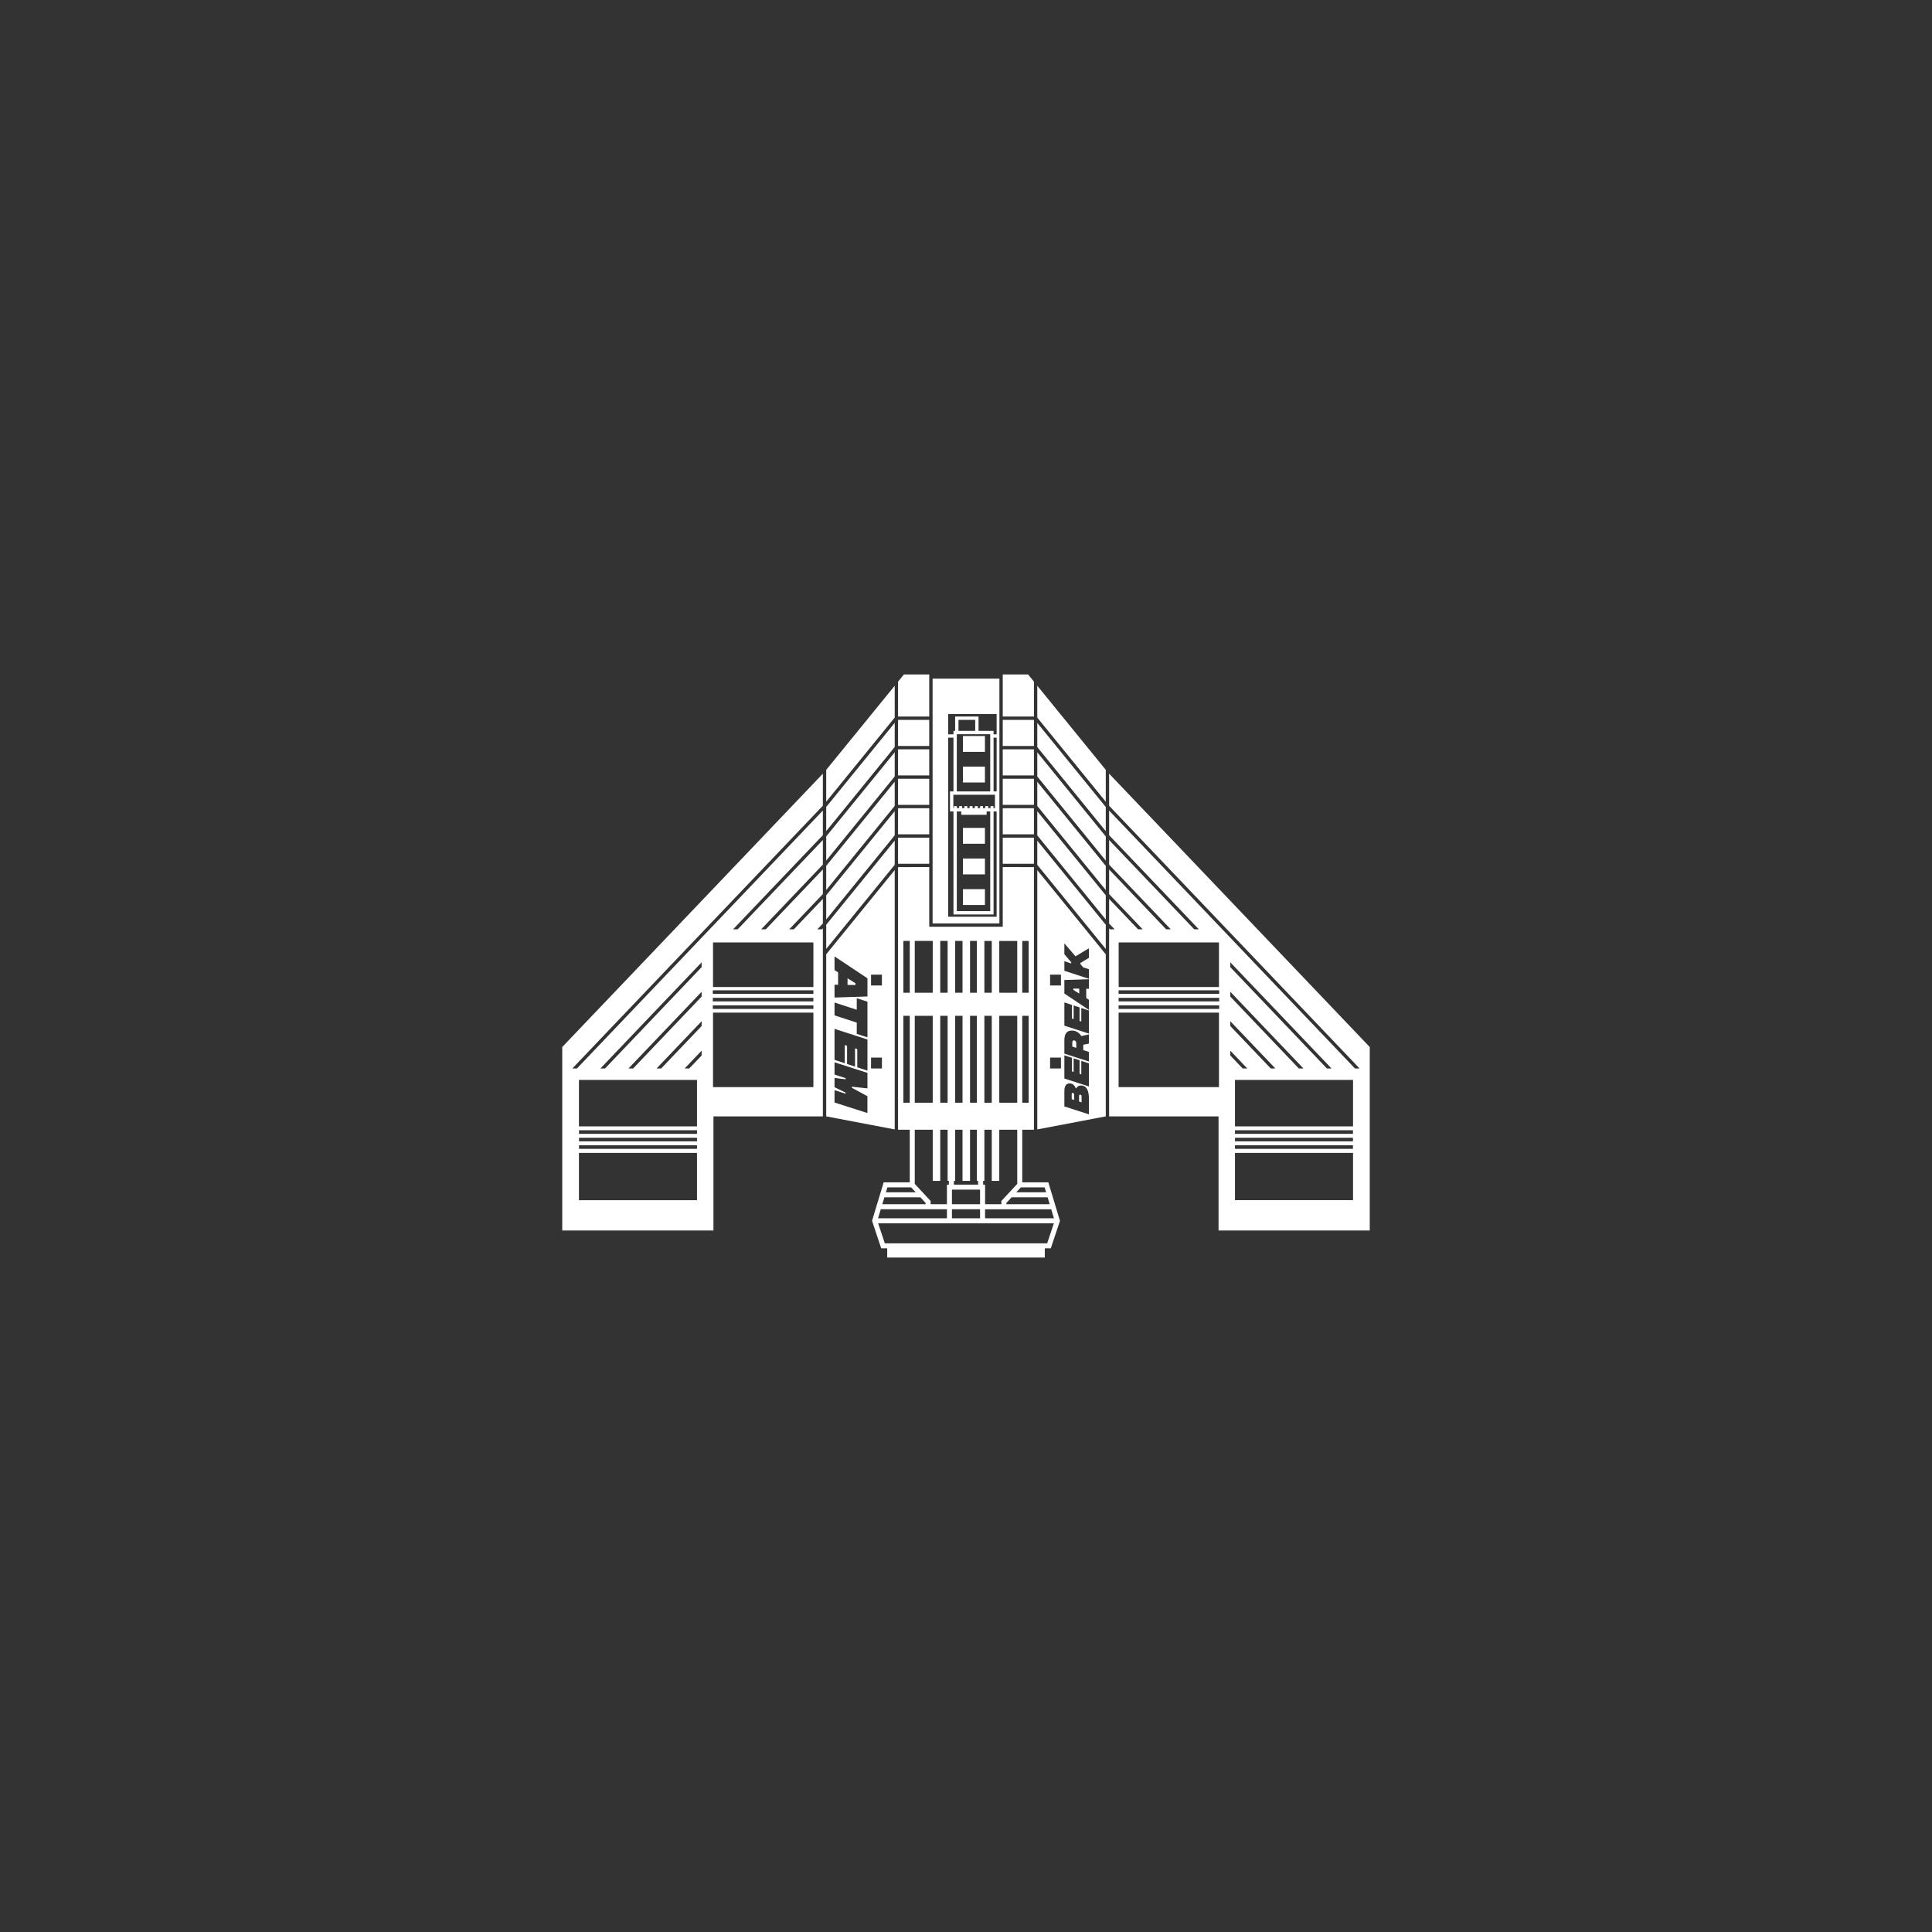 <?xml version="1.0" encoding="UTF-8"?>
<svg id="Capa_2" data-name="Capa 2" xmlns="http://www.w3.org/2000/svg" width="210mm" height="210mm" viewBox="0 0 595.276 595.276">
  <rect x="0" y="0" width="595.276" height="595.276" fill="#333333" stroke="none"/>
  <defs>
    <style>
      .cls-1 {
        fill: #fff;
      }
    </style>
  </defs>
  <g>
    <rect class="cls-1" x="296.695" y="226.771" width="6.777" height="4.89"/>
    <rect class="cls-1" x="296.695" y="236.208" width="6.777" height="4.89"/>
    <rect class="cls-1" x="296.695" y="255.084" width="6.777" height="4.89"/>
    <rect class="cls-1" x="296.695" y="264.521" width="6.777" height="4.89"/>
    <rect class="cls-1" x="296.695" y="273.959" width="6.777" height="4.89"/>
    <path class="cls-1" d="M341.737,238.379v9.89l77.174,80.941h-1.422l-75.752-79.452v7.583l27.644,28.993h-1.421l-26.223-27.504v7.583l18.994,19.921h-1.421l-17.573-18.431v7.583l10.344,10.848h-1.421l-8.923-9.358v7.583l1.694,1.775h-1.421l-.273-.285v57.918h33.718v35.164h46.586v-56.527l-80.304-84.225Zm37.338,58.122l31.186,32.708h-1.424l-29.763-31.218v-1.491Zm0,9.073l22.535,23.636h-1.422l-21.113-22.145v-1.491Zm0,9.073l13.885,14.562h-1.422l-12.463-13.072v-1.49Zm-34.402-24.259h30.911v13.728h-30.911v-13.728Zm30.911,44.57h-30.929v-22.95h30.929v22.95Zm.064-24.096h-30.993v-1.098h30.993v1.098Zm0-2.316h-30.993v-1.098h30.993v1.098Zm0-2.316h-30.993v-1.098h30.993v1.098Zm3.427,17.49l5.235,5.489h-1.422l-3.813-3.999v-1.49Zm1.441,27.943v-1.098h36.355v1.098h-36.355Zm36.355,1.218v1.099h-36.355v-1.099h36.355Zm-36.355-3.534v-1.098h36.355v1.098h-36.355Zm36.376,20.444h-36.376v-14.564h36.376v14.564Zm0-22.735h-36.376v-14.328h36.376v14.328Z"/>
    <path class="cls-1" d="M323.007,364.3h-8.038v-16.215h3.603v-80.913l-9.609-.009v18.377h-22.65v-18.377l-9.609,.009v80.913h3.604v16.215h-8.037l-3.583,11.852,2.828,8.482h1.843v2.831h48.561v-2.831h1.843l2.828-8.482-3.582-11.852Zm1.732,11.069h-21.224v-2.781h20.383l.841,2.781Zm-1.306-4.324h-13.354v-.392l1.618-1.746h11.089l.647,2.138Zm-1.573-5.2l.459,1.517h-9.191l1.407-1.517h7.326Zm-4.918-26.081h-1.973v-26.769h1.973v26.769Zm0-49.847v15.958h-1.973v-15.958h1.973Zm-9.051,0h5.534v15.958h-5.534v-15.958Zm0,25.481v-2.402h5.534v26.769h-5.534v-24.366Zm-4.59-25.481h2.273v15.958h-2.273v-15.958Zm0,25.481v-2.402h2.273v26.769h-2.273v-24.366Zm-.386,48.453h.386v-15.765h2.273v15.765h2.317v-15.765h5.534v16.685l-4.89,5.276v.998h-5.019v-6.036h-.6v-1.159Zm-4.032-73.934h2.101v15.958h-2.101v-15.958Zm0,25.481v-2.402h2.101v26.769h-2.101v-24.366Zm-4.591-25.481h2.273v15.958h-2.273v-15.958Zm0,25.481v-2.402h2.273v26.769h-2.273v-24.366Zm-.386,48.453h.386v-15.765h2.273v15.765h2.317v-15.765h2.101v15.765h.386v1.159h-7.463v-1.159Zm-.601,2.703h8.666v4.491h-8.666v-4.491Zm0,6.035h8.666v2.781h-8.666v-2.781Zm-3.603-82.671h2.274v15.958h-2.274v-15.958Zm0,25.481v-2.402h2.274v26.769h-2.274v-24.366Zm0,35.718v-3.03h2.274v15.765h.386v1.159h-.601v6.036h-5.019v-.998l-4.89-5.276v-16.685h5.534v15.765h2.317v-12.735Zm-7.85-38.12h5.534v26.769h-5.534v-26.769Zm5.534-23.079v15.958h-5.534v-15.958h5.534Zm-9.052,0h1.974v15.958h-1.974v-15.958Zm0,49.847v-26.769h1.974v26.769h-1.974Zm-4.917,26.081h7.327l1.406,1.517h-9.191l.458-1.517Zm-.925,3.062h11.089l1.618,1.746v.392h-13.353l.646-2.138Zm-1.113,3.681h20.383v2.781h-21.224l.841-2.781Zm51.271,10.503h-50.022l-2.059-6.177h54.139l-2.059,6.177Z"/>
    <path class="cls-1" d="M253.539,238.379l-80.304,84.225v56.527h46.587v-35.164h33.717v-57.938l-.29,.305h-1.42l1.711-1.794v-7.583l-8.941,9.377h-1.42l10.361-10.867v-7.583l-17.591,18.45h-1.421l19.011-19.94v-7.583l-26.241,27.523h-1.421l27.662-29.013v-7.583l-75.769,79.471h-1.423l77.192-80.961v-9.87Zm-38.779,115.602h-36.357v-1.099h36.357v1.099Zm0-2.317h-36.357v-1.098h36.357v1.098Zm0-2.316h-36.357v-1.098h36.357v1.098Zm1.423-24.137l-3.813,3.999h-1.421l5.233-5.489v1.49Zm0-9.073l-12.463,13.072h-1.422l13.884-14.562v1.49Zm0-9.072l-21.113,22.145h-1.422l22.535-23.636v1.491Zm34.438,27.893h-30.929v-22.95h30.929v22.95Zm-30.929-44.57h30.929v13.728h-30.929v-13.728Zm-.065,14.744h30.993v1.098h-30.993v-1.098Zm0,2.317h30.993v1.098h-30.993v-1.098Zm0,2.316h30.993v1.098h-30.993v-1.098Zm-3.445-13.263v1.491l-29.763,31.218h-1.422l31.185-32.708Zm-37.801,36.227h36.377v14.328h-36.377v-14.328Zm0,22.5h36.377v14.564h-36.377v-14.564Z"/>
    <g>
      <polygon class="cls-1" points="319.602 239.254 340.707 265.175 340.707 257.731 319.602 231.811 319.602 239.254"/>
      <polygon class="cls-1" points="319.602 248.327 340.707 274.248 340.707 266.803 319.602 240.884 319.602 248.327"/>
      <polygon class="cls-1" points="319.602 230.181 340.707 256.103 340.707 248.658 319.602 222.739 319.602 230.181"/>
      <polygon class="cls-1" points="319.602 257.4 340.707 283.321 340.707 275.876 319.602 249.957 319.602 257.4"/>
      <path class="cls-1" d="M297.595,209.098h-10.252v75.414h20.59v-75.414h-10.338Zm-5.448,10.896h14.928v6.263h-.943v-1.062h-4.634v-4.424h-7.206v4.424h-.516v1.062h-1.63v-6.263Zm13.041,28.388v.61h-.709v-.61h-.9v.61h-.707v-.61h-.901v.61h-.707v-.61h-.901v.61h-.707v-.61h-.901v.61h-.708v-.61h-.9v.61h-.707v-.61h-.901v.61h-.709v-.61h-.9v.61h-.193v-4.118h12.826v4.118h-.471v-.61h-.902Zm-1.201,2.67v-1.03h1.115v30.715h-10.296v-30.715h1.375v1.03h7.807Zm1.115-24.828v17.62h-10.296v-17.62h10.296Zm-9.78-1.03v-3.395h5.149v3.395h-5.149Zm10.811,18.65v-16.558h.943v16.558h-.943Zm-13.986,38.609v-55.167h1.63v16.558h-1.072v6.177h1.072v31.744h12.355v-31.744h.943v32.432h-14.928Z"/>
      <polygon class="cls-1" points="318.572 220.779 318.572 210.024 316.769 207.81 308.963 207.81 308.963 220.77 318.572 220.779"/>
      <rect class="cls-1" x="276.704" y="221.804" width="9.609" height="8.043"/>
      <polygon class="cls-1" points="275.674 221.085 275.674 211.288 254.569 237.207 254.569 247.007 275.674 221.085"/>
      <polygon class="cls-1" points="286.313 220.77 286.313 207.81 278.505 207.81 276.704 210.024 276.704 220.779 286.313 220.77"/>
      <polygon class="cls-1" points="340.707 247.03 340.707 237.207 319.602 211.288 319.602 221.108 340.707 247.03"/>
      <polygon class="cls-1" points="254.569 274.226 275.674 248.304 275.674 240.861 254.569 266.781 254.569 274.226"/>
      <polygon class="cls-1" points="254.569 283.299 275.674 257.377 275.674 249.934 254.569 275.854 254.569 283.299"/>
      <polygon class="cls-1" points="254.569 292.369 275.674 266.45 275.674 259.007 254.569 284.926 254.569 292.369"/>
      <rect class="cls-1" x="276.704" y="230.877" width="9.609" height="8.043"/>
      <polygon class="cls-1" points="254.569 265.153 275.674 239.231 275.674 231.789 254.569 257.708 254.569 265.153"/>
      <polygon class="cls-1" points="254.569 256.08 275.674 230.158 275.674 222.716 254.569 248.635 254.569 256.08"/>
      <rect class="cls-1" x="276.704" y="239.949" width="9.609" height="8.043"/>
      <rect class="cls-1" x="308.963" y="258.095" width="9.609" height="8.043"/>
      <rect class="cls-1" x="276.704" y="249.022" width="9.609" height="8.043"/>
      <rect class="cls-1" x="308.963" y="230.877" width="9.609" height="8.043"/>
      <rect class="cls-1" x="308.963" y="239.949" width="9.609" height="8.043"/>
      <rect class="cls-1" x="308.963" y="221.804" width="9.609" height="8.043"/>
      <rect class="cls-1" x="308.963" y="249.022" width="9.609" height="8.043"/>
      <polygon class="cls-1" points="319.602 266.473 340.707 292.392 340.707 284.949 319.602 259.03 319.602 266.473"/>
      <rect class="cls-1" x="276.704" y="258.095" width="9.609" height="8.043"/>
    </g>
  </g>
  <g>
    <path class="cls-1" d="M330.512,336.731c-.054,0-.306-.027-.306,.369v1.567l.757,.243v-1.621c0-.414-.289-.558-.451-.558Z"/>
    <path class="cls-1" d="M319.602,268.104v79.886l21.105-4.023v-49.921l-21.105-25.943Zm7.292,61.106h-3.346v-3.346h3.346v3.346Zm0-25.567h-3.346v-3.346h3.346v3.346Zm8.615,39.705l-7.562-2.439v-4.673c0-1.89,.738-2.421,1.62-2.421,.72,0,1.478,.395,1.856,1.449l.162,.072c.252-.36,.54-.873,1.503-.873,1.818,0,2.421,1.737,2.421,4.042v4.843Zm0-8.598l-7.562-2.44v-7.157l2.34,.765v4.196l.514,.162v-4.196l1.827,.604v4.177l.531,.171v-4.168l2.349,.765v7.121Zm0-13.198l-1.746,.351v1.647l1.746,.558v2.962l-7.562-2.431v-4.096c0-2.025,.748-3.007,2.313-3.007,1.343,0,2.324,.729,2.9,1.684l2.349-.504v2.836Zm0-3.089l-7.562-2.44v-7.157l2.34,.765v4.196l.514,.162v-4.195l1.827,.603v4.177l.531,.171v-4.169l2.349,.766v7.121Zm0-13.802l-.819-.009v2.854l.819,.513v3.142l-7.562-5.032v-4.168l7.562-.243v2.944Zm0-9.534l-2.646,1.594v.261l.846,1.062,1.8,.585v2.953l-7.562-2.475v-2.944l2.117,.693v-.369l-2.117-2.476v-3.349l3.431,3.998,4.131-2.476v2.944Z"/>
    <path class="cls-1" d="M332.818,337.281c.009,0-.342-.055-.342,.378v1.737l.774,.253v-1.811c0-.333-.18-.558-.432-.558Z"/>
    <path class="cls-1" d="M330.91,320.562c-.397,0-.514,.216-.514,.675v1.233l1.225,.396-.009-1.485c0-.253-.18-.819-.702-.819Z"/>
    <polygon class="cls-1" points="332.521 304.617 330.712 304.59 330.712 305.004 332.521 306.138 332.521 304.617"/>
    <path class="cls-1" d="M254.569,343.968l21.106,4.023v-79.909l-21.106,25.943v49.944Zm13.813-43.67h3.346v3.346h-3.346v-3.346Zm0,25.566h3.346v3.346h-3.346v-3.346Zm-11.252-22.459l1.099,.012v-3.828l-1.099-.689v-4.215l10.145,6.752v5.592l-10.145,.326v-3.949Zm0,5.483l6.848,2.234v-3.551l3.297,1.063v10.99l-3.297-1.074v-3.467l-6.848-2.235v-3.961Zm0,8.117l10.145,3.273v9.602l-3.141-1.027v-5.629l-.688-.217v5.628l-2.452-.809v-5.604l-.713-.229v5.592l-3.152-1.027v-9.553Zm0,18.89l3.406,1.099v-.35l-3.406-1.667v-2.838l3.406,.399v-.35l-3.406-1.099v-3.78l10.145,3.261v4.783l-4.807-.532v.338l4.795,2.596v5.182l-10.133-3.236v-3.805Z"/>
    <polygon class="cls-1" points="261.14 303.465 263.568 303.501 263.568 302.945 261.14 301.424 261.14 303.465"/>
  </g>
</svg>